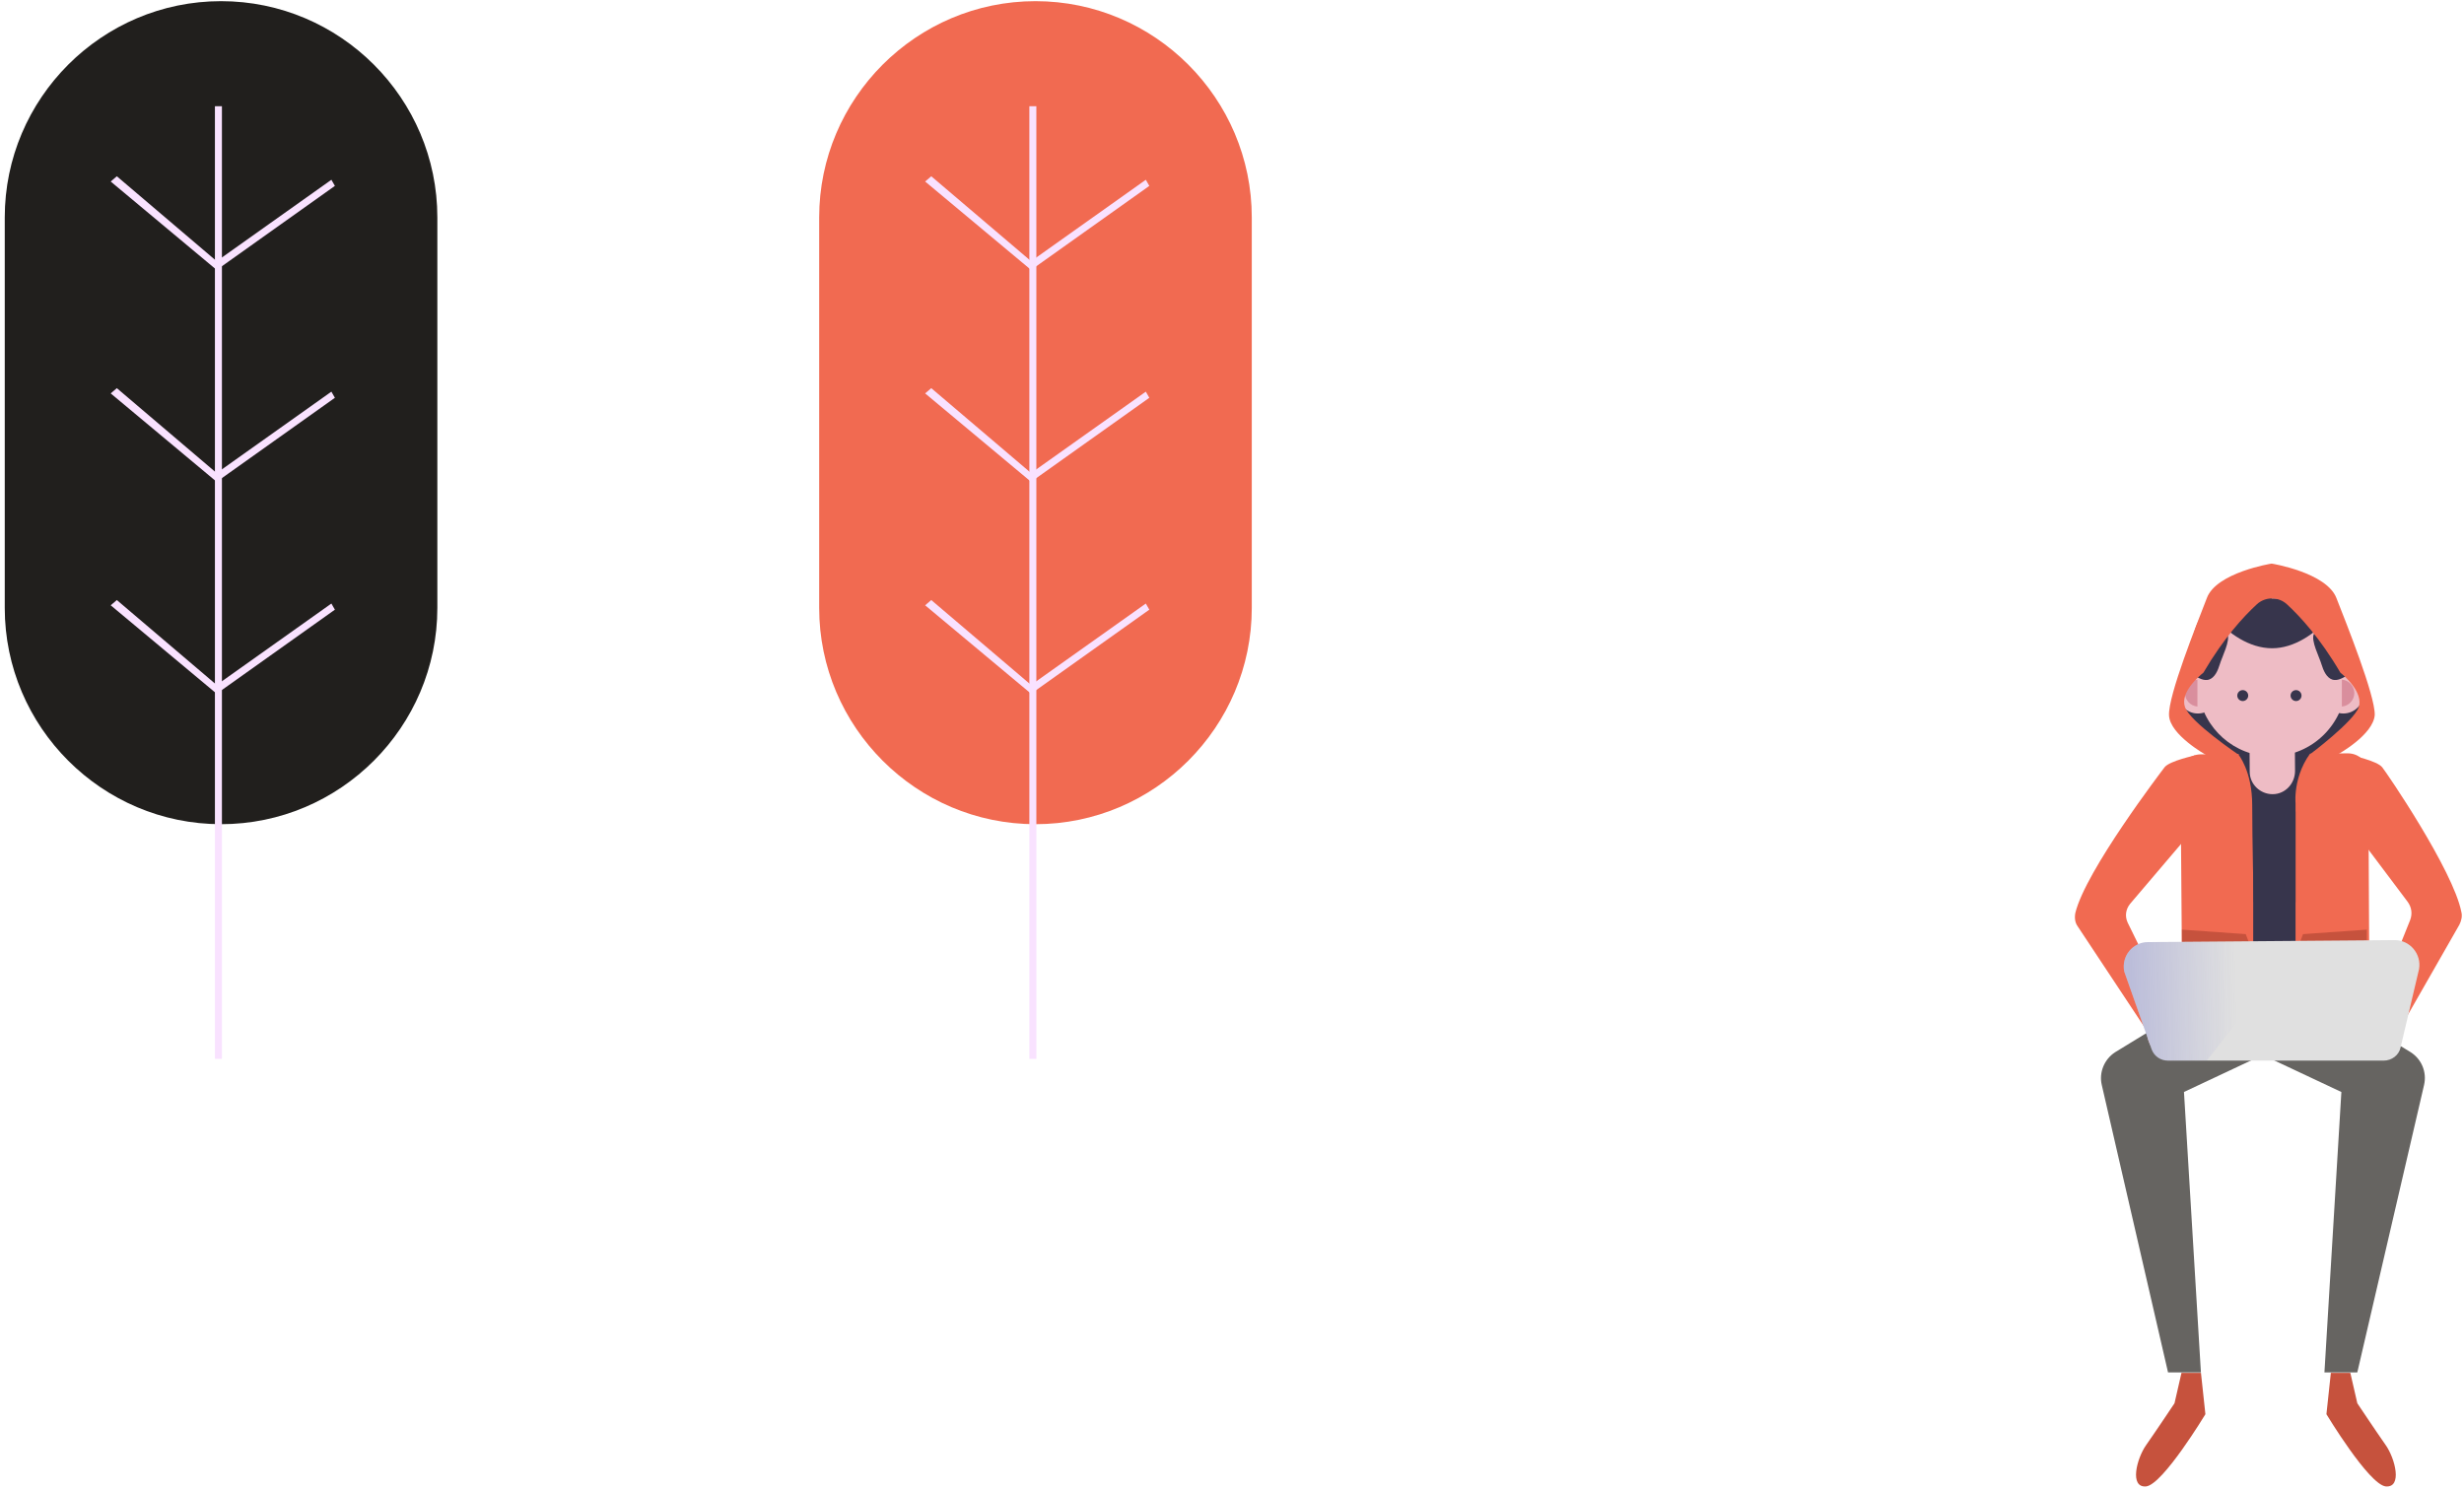 <svg width="382" height="231" viewBox="0 0 382 231" fill="none" xmlns="http://www.w3.org/2000/svg">
<path d="M348.934 89.32L344.765 94.417L342.68 98.741L340.749 104.224C340.749 104.224 337.351 107.39 337.583 107.39C337.738 107.467 337.351 111.251 337.738 111.791C338.124 112.332 341.907 116.888 341.907 116.888C341.907 116.888 345.614 119.282 347.081 119.591C348.548 119.899 355.962 123.143 355.962 123.143L360.517 118.818L358.741 116.579C358.741 116.579 363.452 113.722 364.07 113.336C364.61 112.95 366.927 110.71 366.927 110.71C366.927 110.71 366.85 108.703 366.463 107.467C366.155 106.154 363.838 99.9 363.838 99.9C363.838 99.9 360.826 95.575 360.44 94.803C360.054 94.031 358.355 91.56 358.355 91.56L348.934 89.32Z" fill="#37354C"/>
<path d="M367.312 149.475L338.278 149.706L338.046 120.131C338.046 118.355 339.436 116.965 341.212 116.965L363.992 116.811C365.768 116.811 367.158 118.201 367.158 119.977L367.312 149.475Z" fill="#F16A51"/>
<path d="M347.004 116.964C347.004 116.964 349.166 119.513 349.166 124.841C349.166 130.169 349.398 139.899 349.398 139.899H355.884V124.532C355.884 124.532 355.344 119.281 359.514 115.266L352.409 115.42L347.004 116.964Z" fill="#37354C"/>
<path d="M352.332 123.143C350.402 123.143 348.78 121.598 348.78 119.668L348.703 108.857C348.703 108.625 348.935 108.394 349.166 108.394L355.267 108.316C355.498 108.316 355.73 108.548 355.73 108.78L355.807 119.513C355.807 121.521 354.263 123.143 352.332 123.143Z" fill="#EEBCC5"/>
<path d="M364.61 106.386C364.61 106.232 364.61 106.154 364.61 106C364.61 104.919 364.456 103.915 364.224 102.911V101.521C364.224 94.803 358.741 89.243 351.946 89.243C345.228 89.243 339.668 94.726 339.668 101.521V106.309H364.61V106.386Z" fill="#9B5342"/>
<path d="M363.297 102.988V101.83C363.297 95.575 358.201 90.478 352.023 90.478C345.768 90.478 340.749 95.575 340.749 101.753V106.386C340.749 106.695 340.749 107.004 340.826 107.312C341.598 112.95 346.386 117.274 352.178 117.274C358.51 117.274 363.683 112.1 363.683 105.768C363.683 104.841 363.529 103.915 363.297 102.988Z" fill="#EEBCC5"/>
<path d="M348.548 107.853C348.548 108.317 348.162 108.703 347.699 108.703C347.236 108.703 346.85 108.317 346.85 107.853C346.85 107.39 347.236 107.004 347.699 107.004C348.162 107.004 348.548 107.39 348.548 107.853Z" fill="#37354C"/>
<path d="M356.811 107.853C356.811 108.317 356.425 108.703 355.962 108.703C355.498 108.703 355.112 108.317 355.112 107.853C355.112 107.39 355.498 107.004 355.962 107.004C356.425 107.004 356.811 107.39 356.811 107.853Z" fill="#37354C"/>
<path d="M343.915 107.467C343.915 109.243 342.448 110.633 340.749 110.633C338.973 110.633 337.583 109.166 337.583 107.467C337.583 105.768 339.05 104.301 340.749 104.301C342.525 104.224 343.915 105.691 343.915 107.467Z" fill="#EEBCC5"/>
<path d="M366.464 107.467C366.464 109.243 364.997 110.633 363.298 110.633C361.522 110.633 360.132 109.166 360.132 107.467C360.132 105.768 361.599 104.301 363.298 104.301C365.074 104.224 366.464 105.691 366.464 107.467Z" fill="#EEBCC5"/>
<path d="M352.873 162.602L338.587 169.32L341.213 212.795H336.116L325.846 168.239C325.383 166.308 326.232 164.224 327.931 163.142L341.444 154.88L352.873 162.602Z" fill="#666461"/>
<path d="M340.672 105.382C339.591 105.459 338.741 106.386 338.741 107.467C338.741 108.548 339.591 109.475 340.672 109.552V105.382Z" fill="#D98E9D"/>
<path d="M363.065 105.382C364.147 105.459 364.996 106.386 364.996 107.467C364.996 108.548 364.147 109.475 363.065 109.552V105.382Z" fill="#D98E9D"/>
<path d="M355.884 125.845H349.32V160.903H355.884V125.845Z" fill="#37354C"/>
<path d="M359.9 102.988C360.209 103.992 360.672 105.073 361.599 105.382C362.371 105.613 363.143 105.15 363.838 104.764C364.224 104.532 364.61 104.224 364.61 103.76C364.688 103.374 364.456 103.065 364.302 102.679C363.607 101.444 362.912 100.131 361.985 99.127C361.136 98.2 359.591 96.656 358.742 98.278C358.201 99.281 359.591 101.907 359.9 102.988Z" fill="#37354C"/>
<path d="M361.136 95.729C358.587 93.876 355.499 92.795 352.178 92.795L352.333 90.787C349.012 90.787 345.769 93.876 343.298 95.729C345.46 98.2 348.703 100.517 352.255 100.517C355.73 100.517 358.974 98.2 361.136 95.729Z" fill="#37354C"/>
<path d="M322.139 143.683C321.676 143.065 321.599 142.293 321.753 141.521C323.375 134.957 335.112 119.59 335.575 118.972C336.348 117.969 340.363 117.119 340.363 117.119L340.826 127.698L330.247 140.131C329.552 140.98 329.398 142.061 329.861 143.065L338.201 160.054L333.799 161.289L322.139 143.683Z" fill="#F16A51"/>
<path d="M360.209 154.88L373.722 163.142C375.421 164.224 376.271 166.231 375.807 168.239L365.46 212.795H360.363L362.989 169.32L348.703 162.602L360.209 154.88Z" fill="#666461"/>
<path d="M381.289 143.374C381.598 142.756 381.753 142.061 381.598 141.443C380.363 134.957 369.861 119.59 369.32 118.972C368.548 117.969 364.533 117.119 364.533 117.119L364.146 127.698L373.258 139.822C373.876 140.671 374.031 141.675 373.645 142.679L366.695 159.976L371.096 161.212L381.289 143.374Z" fill="#F16A51"/>
<path d="M344.147 102.988C343.838 103.992 343.374 105.073 342.448 105.382C341.676 105.613 340.903 105.15 340.208 104.764C339.822 104.532 339.436 104.224 339.436 103.76C339.359 103.374 339.591 103.065 339.745 102.679C340.44 101.444 341.135 100.131 342.062 99.127C342.911 98.2 344.456 96.656 345.305 98.278C345.846 99.281 344.456 101.907 344.147 102.988Z" fill="#37354C"/>
<path d="M340.286 160.13C340.286 162.138 338.665 163.837 336.58 163.837C334.495 163.837 332.873 162.215 332.873 160.13C332.873 158.123 334.495 156.424 336.58 156.424C338.665 156.424 340.286 158.123 340.286 160.13Z" fill="#EEBCC5"/>
<path d="M362.216 92.718C360.672 88.78 352.255 87.39 352.178 87.39C352.101 87.39 343.606 88.78 342.139 92.718C340.595 96.733 336.116 107.853 336.27 110.942C336.425 113.953 341.985 117.042 341.985 117.042H347.081C347.081 117.042 339.514 111.946 338.742 109.629C337.969 107.39 340.826 104.919 341.599 104.301C344.765 98.895 347.854 95.575 349.861 93.722C351.174 92.486 353.259 92.486 354.572 93.722C356.579 95.575 359.668 98.895 362.834 104.301C363.606 104.919 366.386 107.39 365.691 109.629C364.919 111.868 358.124 116.965 358.124 116.965H362.448C362.448 116.965 367.931 113.953 368.162 110.865C368.24 107.853 363.761 96.656 362.216 92.718Z" fill="#F16A51"/>
<path d="M372.409 160.826C372.563 158.818 371.019 157.042 368.934 156.965C366.926 156.81 365.15 158.355 365.073 160.44C364.919 162.447 366.463 164.223 368.548 164.301C370.479 164.378 372.255 162.833 372.409 160.826Z" fill="#EEBCC5"/>
<path d="M366.927 144.146V159.977C366.927 159.977 357.969 163.297 356.734 163.143C355.421 162.988 355.421 149.089 355.421 149.089L357.043 144.841L366.927 144.146Z" fill="#C6523D"/>
<path d="M338.278 144.146V159.977C338.278 159.977 347.236 163.297 348.471 163.143C349.784 162.988 349.784 149.089 349.784 149.089L348.162 144.841L338.278 144.146Z" fill="#C6523D"/>
<path d="M341.213 212.795L341.908 219.281C341.908 219.281 335.344 230.169 332.719 230.478C330.093 230.71 331.251 226.154 332.719 224.069C334.186 221.984 337.12 217.583 337.12 217.583L338.201 212.872H341.213V212.795Z" fill="#C6523D"/>
<path d="M361.367 212.795L360.672 219.281C360.672 219.281 367.236 230.169 369.861 230.478C372.487 230.71 371.328 226.154 369.861 224.069C368.394 221.984 365.46 217.583 365.46 217.583L364.378 212.872H361.367V212.795Z" fill="#C6523D"/>
<path d="M336.116 164.456H369.553C370.788 164.456 371.946 163.606 372.178 162.371L375.035 150.247C375.421 147.931 373.645 145.769 371.251 145.769L333.027 146.077C330.634 146.077 328.858 148.24 329.321 150.633L333.568 162.68C333.954 163.761 334.958 164.456 336.116 164.456Z" fill="#E0E0E0"/>
<path d="M356.58 145.923L333.027 146.077C330.634 146.077 328.858 148.239 329.321 150.633L333.568 162.68C333.954 163.761 334.958 164.456 336.116 164.456H342.139L356.58 145.923Z" fill="url(#paint0_linear)"/>
<path d="M160.533 0.18C142.07 0.18 127 15.249 127 33.713V94.262C127 112.726 142.07 127.795 160.533 127.795C178.997 127.795 194.066 112.726 194.066 94.262V33.713C194.066 15.249 178.997 0.18 160.533 0.18Z" fill="#F16A51"/>
<path d="M160.669 16.471H159.583V164.179H160.669V16.471Z" fill="#F9E2FF"/>
<path d="M143.427 60.999L159.854 74.711L178.182 61.678L177.639 60.728L159.854 73.353L144.377 60.185L143.427 60.999Z" fill="#F9E2FF"/>
<path d="M143.427 93.855L159.854 107.567L178.182 94.533L177.639 93.583L159.854 106.209L144.377 93.04L143.427 93.855Z" fill="#F9E2FF"/>
<path d="M143.427 28.146L159.854 41.858L178.182 28.824L177.639 27.874L159.854 40.5L144.377 27.331L143.427 28.146Z" fill="#F9E2FF"/>
<path d="M34.27 0.18C15.807 0.18 0.737 15.249 0.737 33.713V94.262C0.737 112.726 15.807 127.795 34.27 127.795C52.734 127.795 67.803 112.726 67.803 94.262V33.713C67.803 15.249 52.734 0.18 34.27 0.18Z" fill="#211F1D"/>
<path d="M34.406 16.471H33.32V164.179H34.406V16.471Z" fill="#F9E2FF"/>
<path d="M17.164 60.999L33.591 74.711L51.919 61.678L51.376 60.728L33.591 73.353L18.114 60.185L17.164 60.999Z" fill="#F9E2FF"/>
<path d="M17.164 93.855L33.591 107.567L51.919 94.533L51.376 93.583L33.591 106.209L18.114 93.04L17.164 93.855Z" fill="#F9E2FF"/>
<path d="M17.164 28.146L33.591 41.858L51.919 28.824L51.376 27.874L33.591 40.5L18.114 27.331L17.164 28.146Z" fill="#F9E2FF"/>
<defs>
<linearGradient id="paint0_linear" x1="346.753" y1="155.073" x2="312.126" y2="155.891" gradientUnits="userSpaceOnUse">
<stop stop-color="#484EC2" stop-opacity="0"/>
<stop offset="1" stop-color="#444BCC" stop-opacity="0.5"/>
</linearGradient>
</defs>
</svg>

